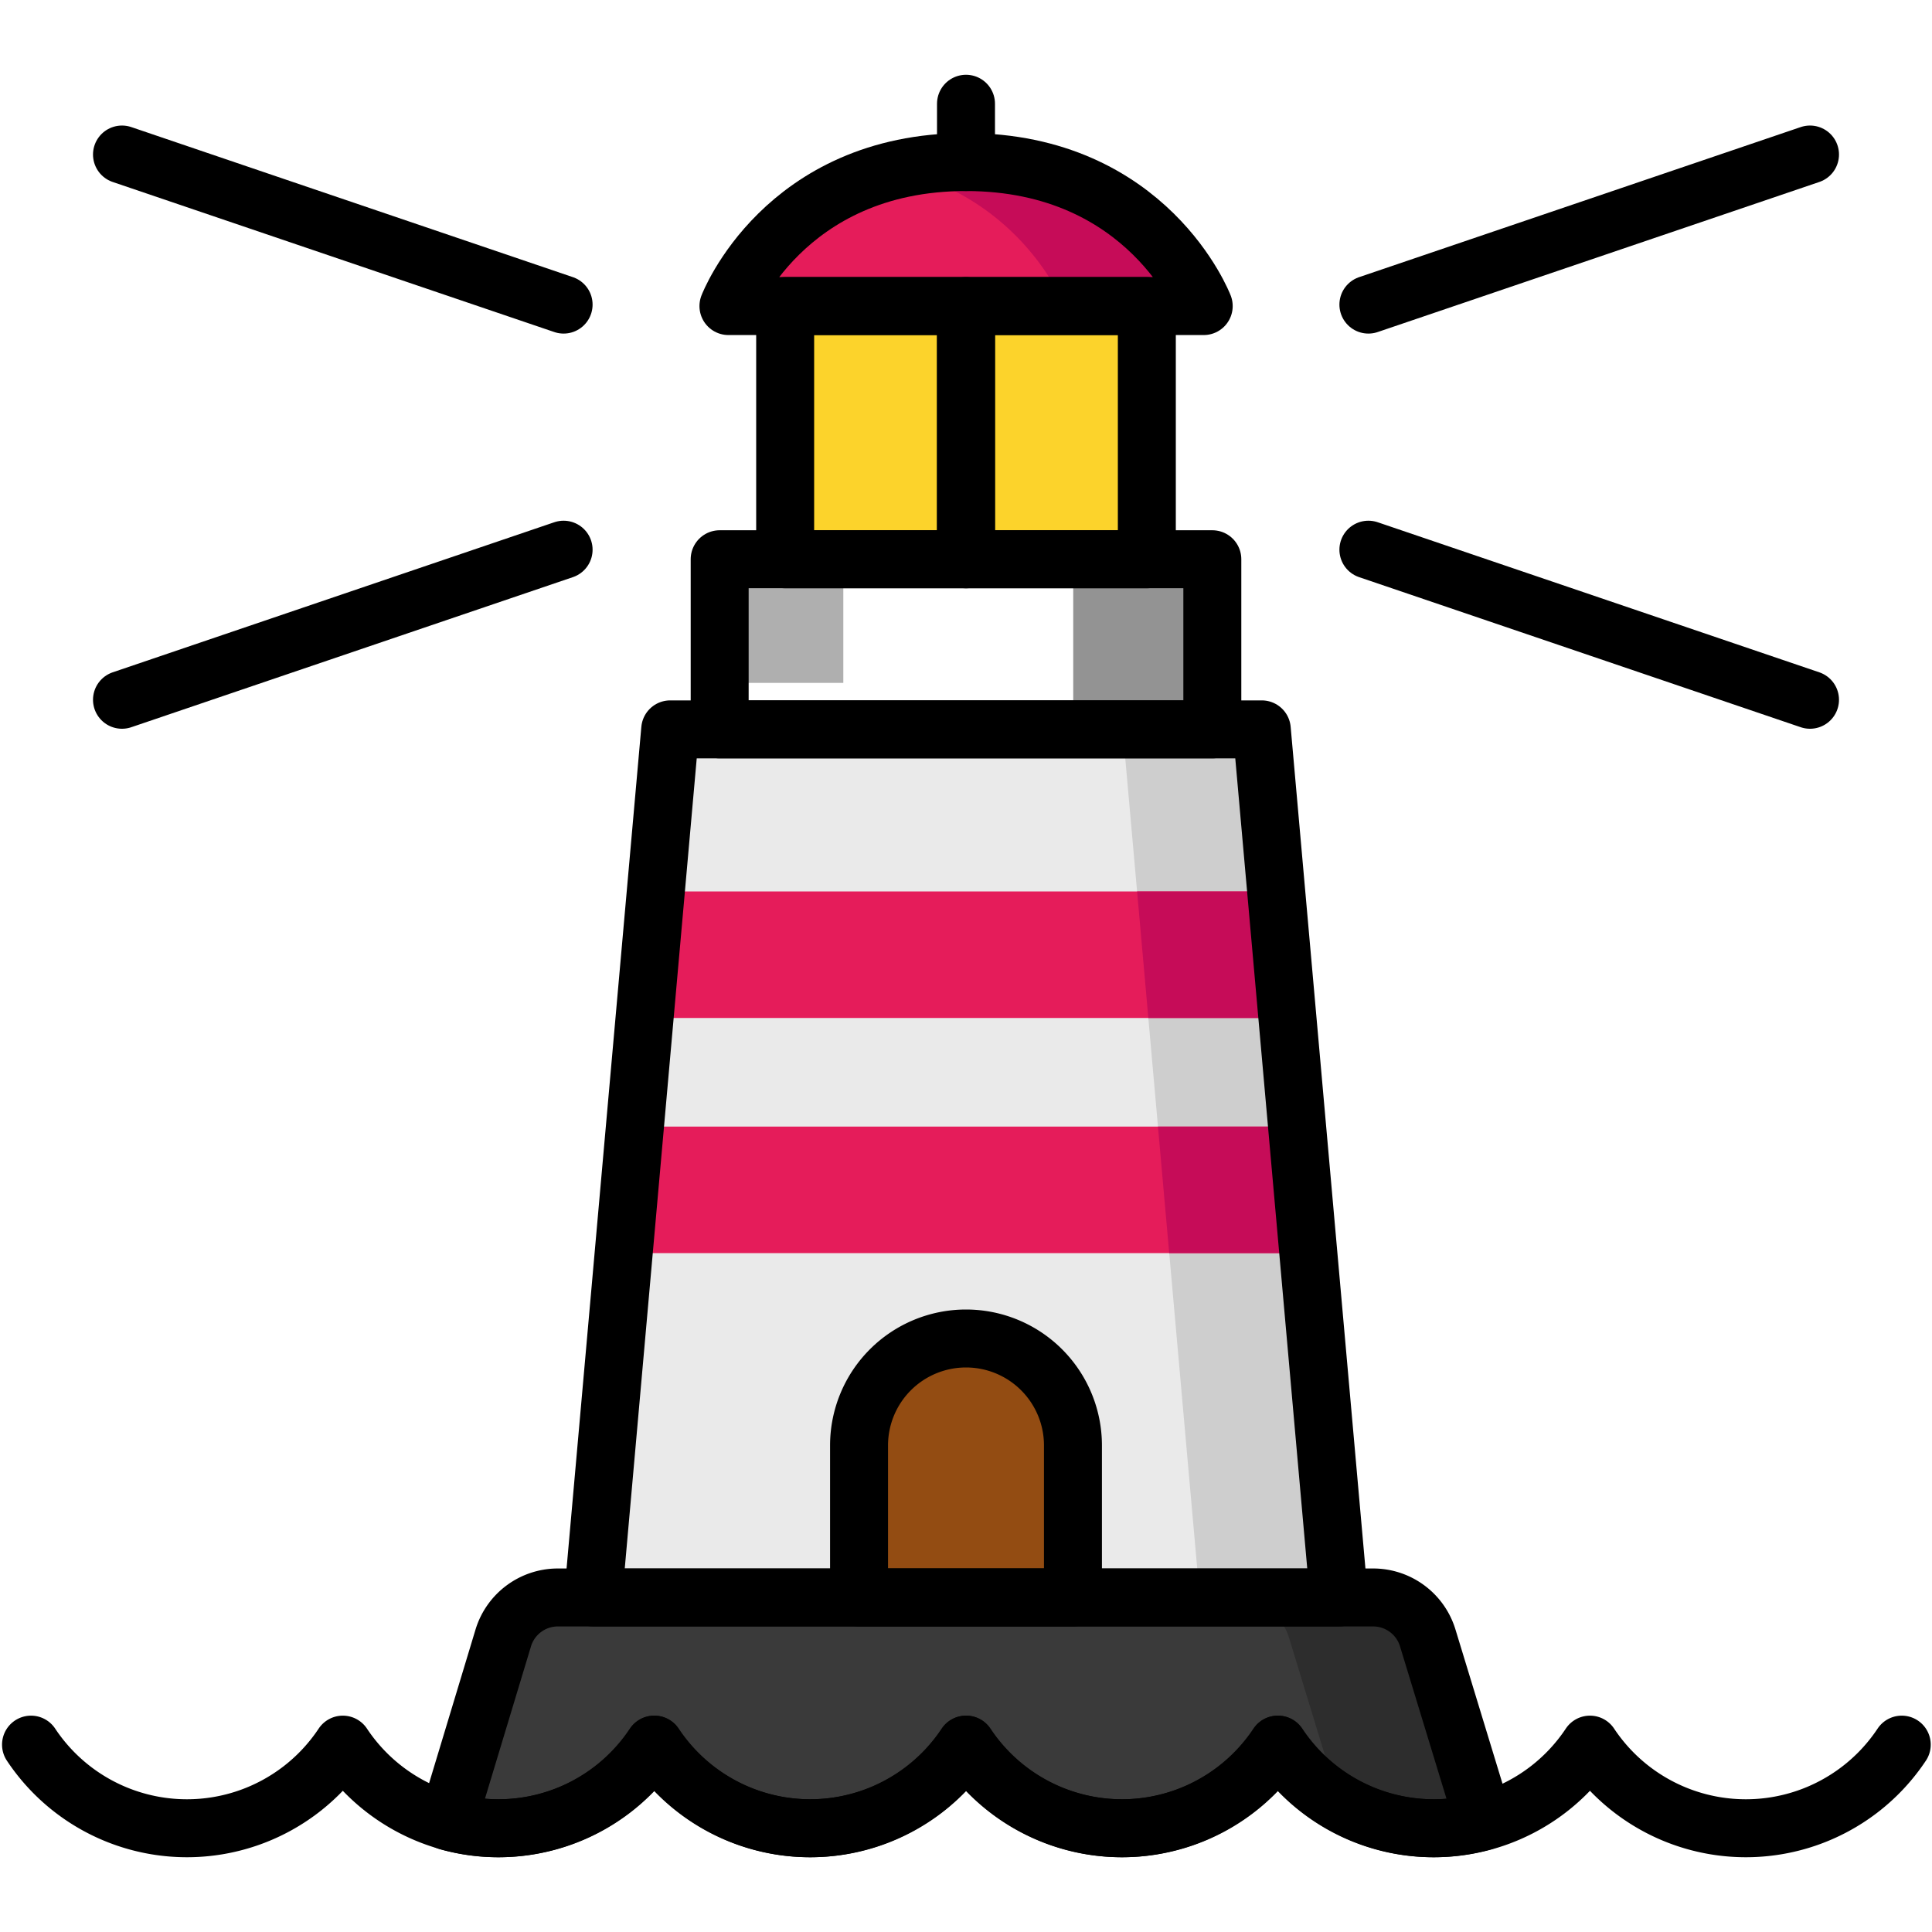 <svg id="Layer_1" data-name="Layer 1" xmlns="http://www.w3.org/2000/svg" viewBox="0 0 500 500"><defs><style>.cls-1{fill:#afafaf;}.cls-2{fill:#3a3a3a;}.cls-3{fill:#2d2d2d;}.cls-4{fill:#eaeaea;}.cls-5{fill:#cecece;}.cls-6{fill:#934c12;}.cls-7{fill:#fcd32b;}.cls-8{fill:#e51c5a;}.cls-9{fill:#939393;}.cls-10{fill:#c60c58;}.cls-11{fill:none;stroke:#000;stroke-linecap:round;stroke-linejoin:round;stroke-width:15px;}</style></defs><title>lighthouse</title><rect class="cls-1" x="186.25" y="144.73" width="32" height="32"/><path class="cls-2" d="M128.9,473.15a48.4,48.4,0,0,0,40.35-21.64h0a48.43,48.43,0,0,0,80.69,0h0a48.43,48.43,0,0,0,80.69,0h0a48.37,48.37,0,0,0,53.35,19.85l-14.49-47.49a14.77,14.77,0,0,0-14.12-10.45h-211a14.77,14.77,0,0,0-14.12,10.45L115.9,471.36A48.12,48.12,0,0,0,128.9,473.15Z"/><path class="cls-3" d="M369.61,423.87a14.77,14.77,0,0,0-14.12-10.45h-36a14.77,14.77,0,0,1,14.12,10.45l13,42.61a48.23,48.23,0,0,0,37.49,4.88Z"/><polygon class="cls-4" points="326.55 188.76 173.45 188.76 153.49 413.42 346.51 413.42 326.55 188.76"/><polygon class="cls-5" points="326.55 188.76 290.55 188.76 310.51 413.42 346.51 413.42 326.55 188.76"/><path class="cls-6" d="M250,346.4h0a27.68,27.68,0,0,1,27.68,27.68v39.34a0,0,0,0,1,0,0H222.32a0,0,0,0,1,0,0V374.08A27.68,27.68,0,0,1,250,346.4Z"/><polygon class="cls-7" points="250 79.21 203.2 79.21 203.2 144.73 250 144.73 296.8 144.73 296.8 79.21 250 79.21"/><path class="cls-8" d="M250,41.94c-47.26,0-61.48,37.27-61.48,37.27h123S297.26,41.94,250,41.94Z"/><rect class="cls-9" x="277.75" y="144.73" width="36" height="44.03"/><path class="cls-10" d="M250,41.94a78.69,78.69,0,0,0-18,2C265,51.7,275.48,79.21,275.48,79.21h36S297.26,41.94,250,41.94Z"/><path class="cls-11" d="M492.17,451.51a48.43,48.43,0,0,1-80.69,0h0a48.43,48.43,0,0,1-80.69,0h0a48.43,48.43,0,0,1-80.69,0h0a48.43,48.43,0,0,1-80.69,0h0a48.43,48.43,0,0,1-80.69,0h0a48.43,48.43,0,0,1-80.69,0"/><rect class="cls-11" x="186.25" y="144.73" width="127.5" height="44.03"/><path class="cls-11" d="M250,346.4h0a27.68,27.68,0,0,1,27.68,27.68v39.34a0,0,0,0,1,0,0H222.32a0,0,0,0,1,0,0V374.08A27.68,27.68,0,0,1,250,346.4Z"/><rect class="cls-11" x="250" y="79.21" width="46.8" height="65.53"/><rect class="cls-11" x="203.2" y="79.21" width="46.8" height="65.53"/><path class="cls-11" d="M250,41.94c-47.26,0-61.48,37.27-61.48,37.27h123S297.26,41.94,250,41.94Z"/><line class="cls-11" x1="250" y1="41.94" x2="250" y2="26.85"/><path class="cls-11" d="M128.9,473.15a48.4,48.4,0,0,0,40.35-21.64h0a48.43,48.43,0,0,0,80.69,0h0a48.43,48.43,0,0,0,80.69,0h0a48.37,48.37,0,0,0,53.35,19.85l-14.49-47.49a14.77,14.77,0,0,0-14.12-10.45h-211a14.77,14.77,0,0,0-14.12,10.45L115.9,471.36A48.12,48.12,0,0,0,128.9,473.15Z"/><line class="cls-11" x1="31.57" y1="39.99" x2="145.86" y2="78.83"/><line class="cls-11" x1="31.57" y1="181.1" x2="145.86" y2="142.26"/><line class="cls-11" x1="468.43" y1="39.99" x2="354.14" y2="78.83"/><line class="cls-11" x1="468.43" y1="181.1" x2="354.14" y2="142.26"/><polygon class="cls-8" points="166.81 263.45 333.19 263.45 330.28 230.71 169.72 230.71 166.81 263.45"/><polygon class="cls-8" points="161.41 324.3 338.59 324.3 335.68 291.56 164.32 291.56 161.41 324.3"/><polygon class="cls-10" points="302.59 324.3 338.59 324.3 335.68 291.56 299.68 291.56 302.59 324.3"/><polygon class="cls-10" points="297.19 263.45 333.19 263.45 330.28 230.71 294.28 230.71 297.19 263.45"/><polygon class="cls-11" points="326.55 188.76 173.45 188.76 153.49 413.42 346.51 413.42 326.55 188.76"/></svg>